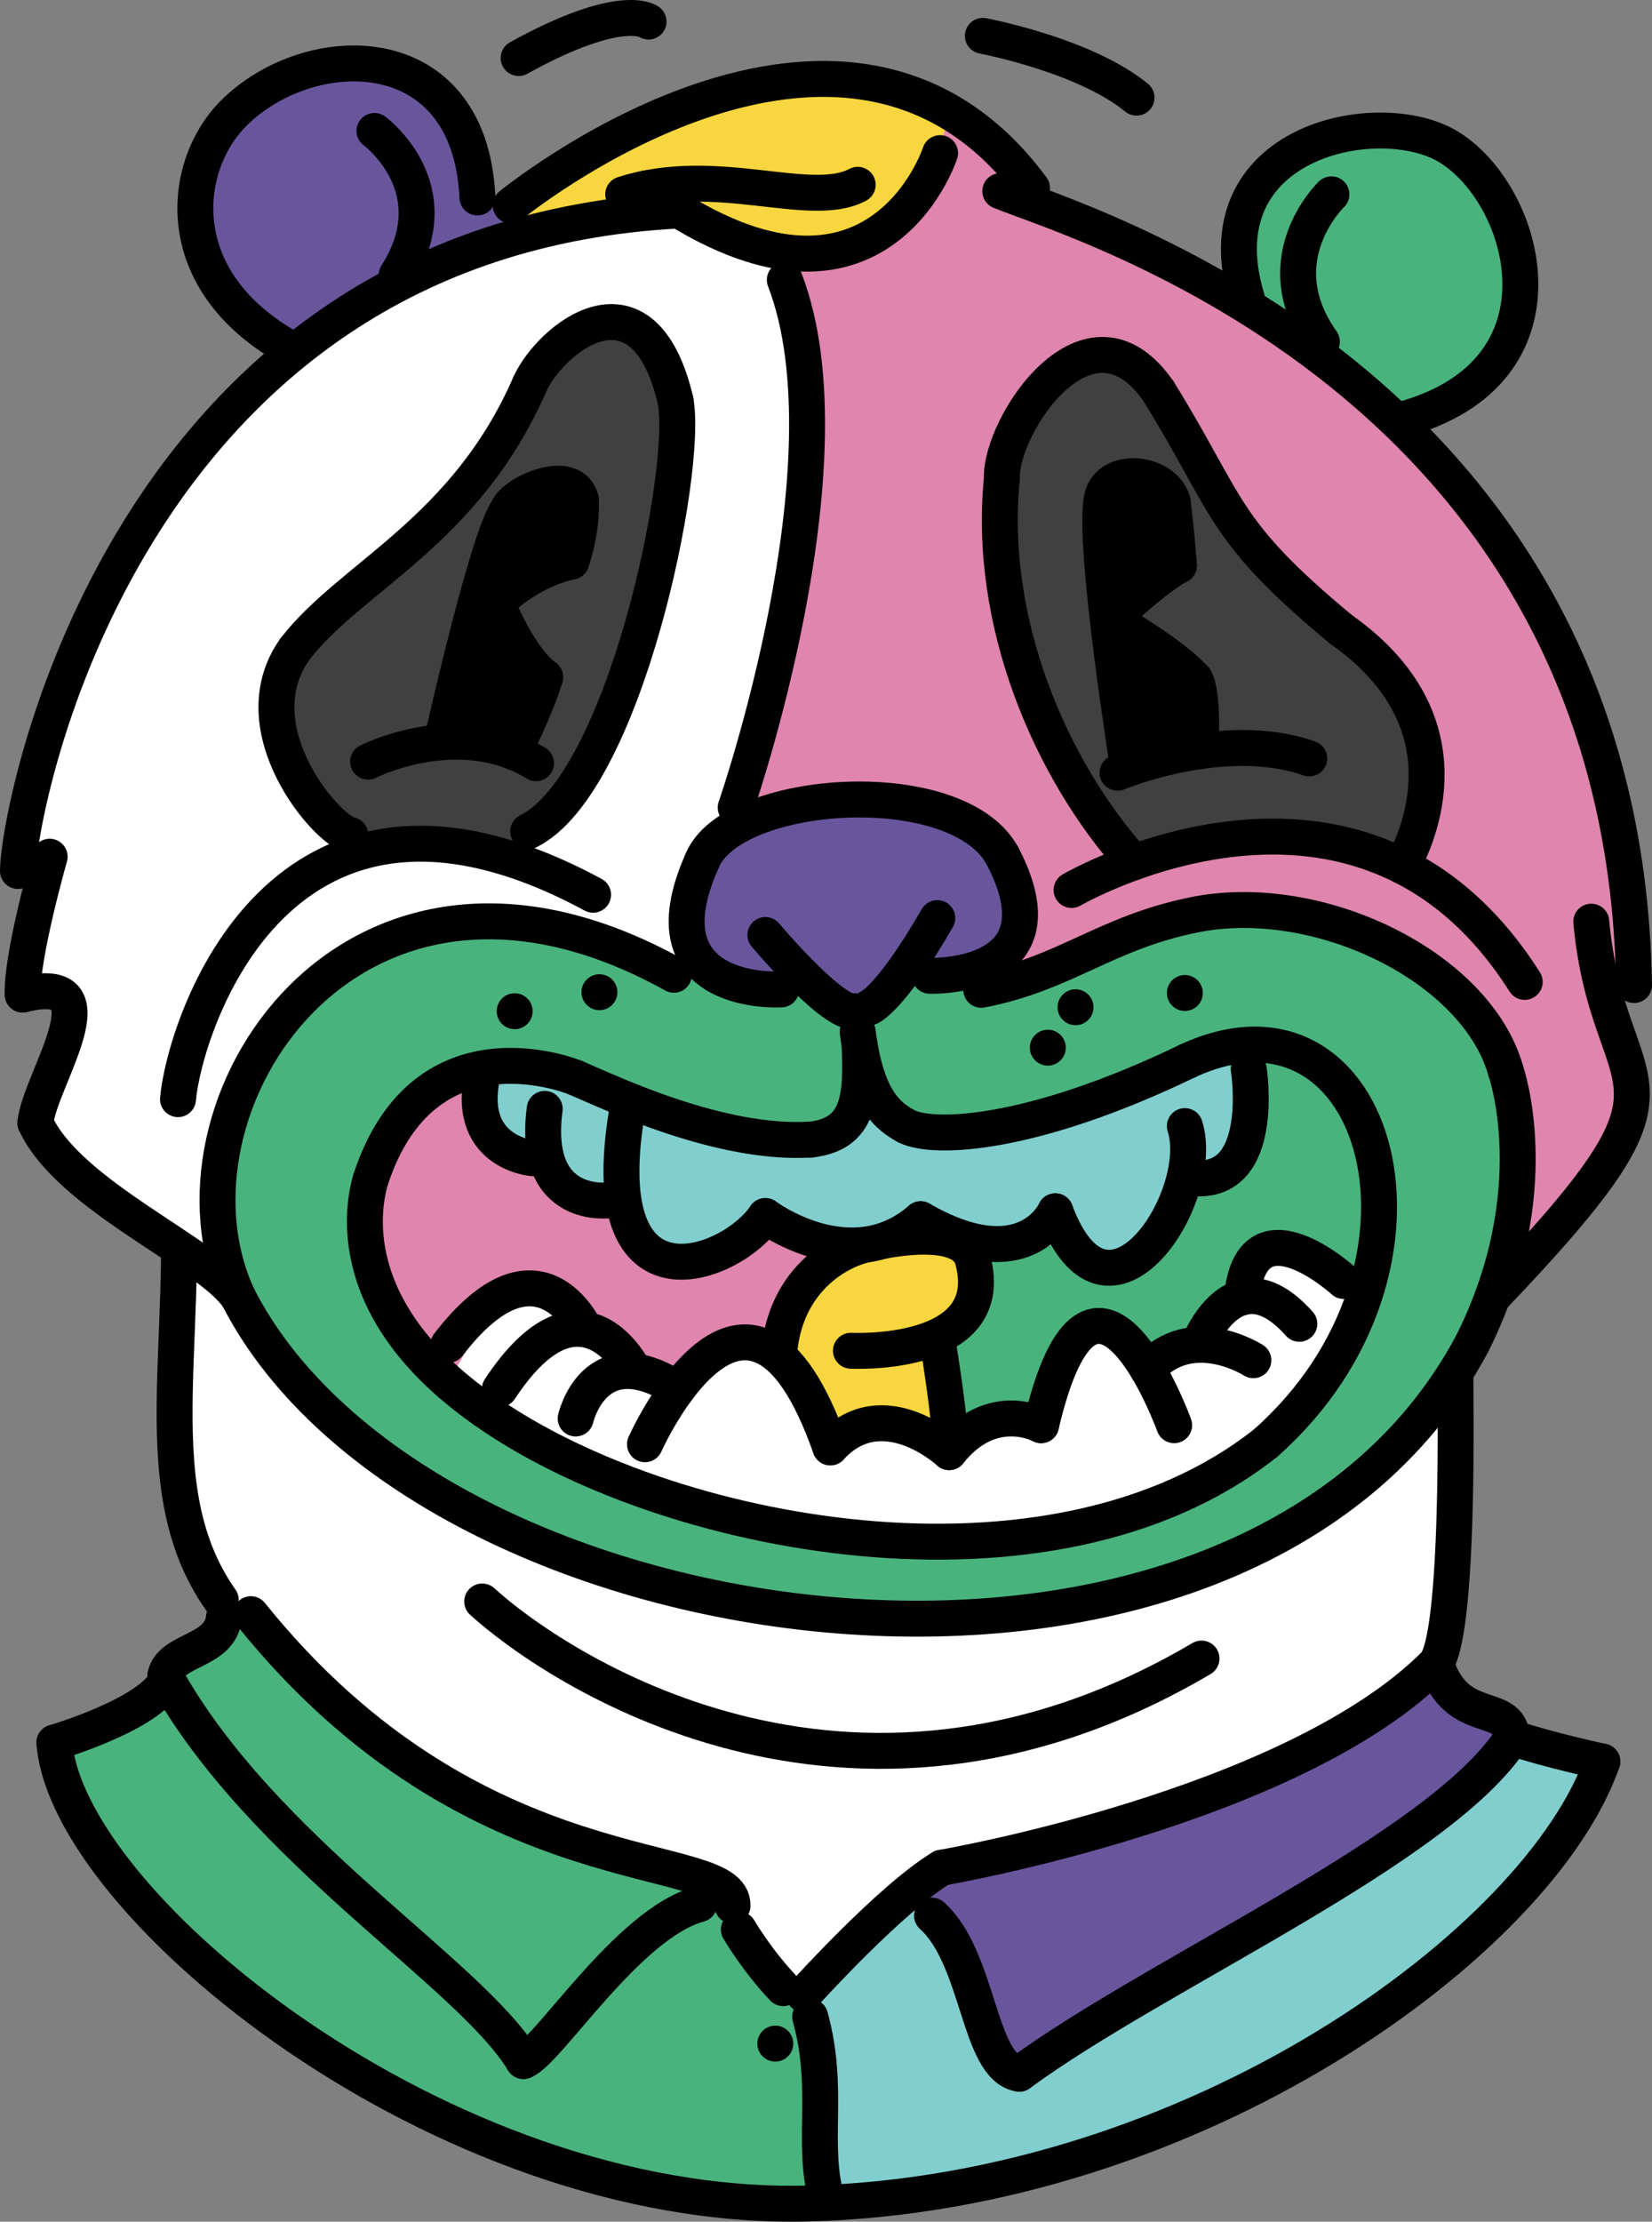 <?xml version="1.0" encoding="utf-8"?>
<!-- Generator: Adobe Illustrator 19.2.1, SVG Export Plug-In . SVG Version: 6.00 Build 0)  -->
<svg version="1.1" xmlns="http://www.w3.org/2000/svg" xmlns:xlink="http://www.w3.org/1999/xlink" x="0px" y="0px"
	 viewBox="0 0 391.004 525.75" style="enable-background:new 0 0 391.004 525.75;" xml:space="preserve">
<rect x="0" y="0" width="391.004" height="525.75" fill="#808080" stroke="none"/>
<g id="n0801">
	<g>
		<polygon style="fill-rule:evenodd;clip-rule:evenodd;fill:#49B37E;" points="53.002,382.735 59.377,381.985 68.953,393.024 
			83.749,407.053 100.415,419.274 119.747,429.68 140.072,437.26 160.519,442.803 172.74,448.583 156.049,455.422 141.703,468.792 
			131.375,480.643 122.959,486.301 110.152,472.024 93.589,458.581 76.691,441.905 61.161,426.321 48.404,410.944 39.127,396.61 
			48.251,389.268 53.002,382.735 		"/>
		<path style="fill-rule:evenodd;clip-rule:evenodd;fill:#49B37E;" d="M40.325,398.713l-8.82,5.918l-10.982,5.088l-7.646,2.641
			l3.151,11.988l8.482,14.707l12.446,14.859l16.736,15.451l17.969,13.381l20.648,12.496l22.223,10.611l25.042,8.725l22.979,4.992
			l23.096,1.918l10.236-0.207l-1.831-16.58l1.161-13.684l-2.688-10.674l-2.273-8.359l-6.999-3.852l-7.192-9.613
			c0,0-3.328-8.807-3.965-9.674c-0.636-0.869-12.115,4.068-12.115,4.068l-10.895,8.312l-10.461,11.096l-9.097,10.408l-5.651,5.004
			l-13.725-15.711l-17.102-15.371L77.924,443.12l-16.763-16.799l-11.36-13.512L40.325,398.713L40.325,398.713z"/>
		<polygon style="fill-rule:evenodd;clip-rule:evenodd;fill:#68569D;" points="338.371,395.088 345.063,401.911 354.424,406.221 
			357.643,409.696 349.312,421.249 334.834,433.03 317.638,444.456 301.873,453.948 282.305,465.253 264.482,475.655 
			249.556,484.975 241.252,490.735 233.98,481.532 229.492,466.721 223.783,456.057 214.547,448.141 222.877,441.985 
			237.166,439.055 255.729,434.407 275.809,428.297 294.119,421.493 312.18,413.122 325.963,404.948 338.371,395.088 		"/>
		<polygon style="fill-rule:evenodd;clip-rule:evenodd;fill:#81CECE;" points="214.547,448.141 223.783,456.057 229.602,469.489 
			233.98,481.532 241.252,490.735 254.572,481.737 268.793,473.096 283.836,464.368 301.873,453.948 320.651,442.454 
			341.172,428.26 354.167,416.165 357.877,411.235 369.926,414.672 379.252,416.86 370.549,433.653 355.057,452.307 
			334.079,470.612 312.801,484.995 286.723,498.725 259.744,509.29 231.822,516.741 208.367,520.352 195.885,521.282 
			194.054,504.702 193.839,489.149 191.39,476.165 190.253,471.985 199.188,462.547 207.238,454.657 214.547,448.141 		"/>
		<polygon style="fill-rule:evenodd;clip-rule:evenodd;fill:#FFFFFF;" points="41.82,258.354 55.117,267.038 64.27,282.628 
			77.674,297.547 93.955,310.549 112.74,321.71 130.502,329.28 154.354,337.647 180.315,343.174 204.566,345.717 227.313,345.821 
			252.045,343.223 276.572,337.352 301.119,327.124 325.938,309.823 342.273,291.139 344.441,310.297 344.379,366.45 
			342.477,386.296 338.371,395.088 322.398,407.063 300.303,418.628 278.549,427.278 252.888,435.118 222.877,441.985 
			207.238,454.657 190.253,471.985 179.658,463.327 173.378,450.985 166.629,445.694 150.296,440.032 127.229,432.471 
			104.026,421.497 83.749,407.053 68.953,393.024 59.377,381.985 53.002,382.735 46.87,370.071 41.723,355.077 42.07,296.86 
			42.063,276.53 41.82,258.354 		"/>
		
			<path style="fill:none;stroke:#000000;stroke-width:8.504;stroke-linecap:round;stroke-linejoin:round;stroke-miterlimit:22.926;" d="
			M343.57,289.202c0,0,3.807,93.533-3.693,104.408"/>
		
			<path style="fill:none;stroke:#000000;stroke-width:8.504;stroke-linecap:round;stroke-linejoin:round;stroke-miterlimit:22.926;" d="
			M12.877,412.36c2.756,38.201,91.755,111.182,178.121,109.096c91.787-2.219,173.406-62.043,188.254-104.596"/>
		
			<path style="fill:none;stroke:#000000;stroke-width:8.504;stroke-linecap:round;stroke-linejoin:round;stroke-miterlimit:22.926;" d="
			M222.877,441.985c0,0,83.25-14.25,117-48.375"/>
		
			<path style="fill:none;stroke:#000000;stroke-width:8.504;stroke-linecap:round;stroke-linejoin:round;stroke-miterlimit:22.926;" d="
			M241.252,490.735c32.625-24,99.75-53.25,116.625-79.5"/>
		
			<path style="fill:none;stroke:#000000;stroke-width:8.504;stroke-linecap:round;stroke-linejoin:round;stroke-miterlimit:22.926;" d="
			M220.601,453.331c11.25,10.125,10.901,35.904,20.651,37.404"/>
		
			<path style="fill:none;stroke:#000000;stroke-width:8.504;stroke-linecap:round;stroke-linejoin:round;stroke-miterlimit:22.926;" d="
			M190.253,471.985c0,0,20.249-22.5,32.624-30"/>
		
			<path style="fill:none;stroke:#000000;stroke-width:8.504;stroke-linecap:round;stroke-linejoin:round;stroke-miterlimit:22.926;" d="
			M195.885,521.282c-4.125-13.875,0.742-26.422-4.132-44.047"/>
		
			<path style="fill:none;stroke:#000000;stroke-width:8.504;stroke-linecap:round;stroke-linejoin:round;stroke-miterlimit:22.926;" d="
			M173.378,450.985c0.375-14.25-60.375-2.25-114.001-69"/>
		
			<path style="fill:none;stroke:#000000;stroke-width:8.504;stroke-linecap:round;stroke-linejoin:round;stroke-miterlimit:22.926;" d="
			M39.127,396.61c23.045,41.438,72,70.125,84.75,91.125"/>
		
			<path style="fill:none;stroke:#000000;stroke-width:8.504;stroke-linecap:round;stroke-linejoin:round;stroke-miterlimit:22.926;" d="
			M165.503,450.61c-16.876,4.5-36.001,35.25-41.626,37.125"/>
		
			<path style="fill:none;stroke:#000000;stroke-width:8.504;stroke-linecap:round;stroke-linejoin:round;stroke-miterlimit:22.926;" d="
			M12.877,412.36c0,0,23.281-6.855,26.642-15.053"/>
		
			<path style="fill:none;stroke:#000000;stroke-width:8.504;stroke-linecap:round;stroke-linejoin:round;stroke-miterlimit:22.926;" d="
			M53.002,382.735c-0.75,8.25-12.75,7.5-13.875,13.875"/>
		
			<path style="fill:none;stroke:#000000;stroke-width:8.504;stroke-linecap:round;stroke-linejoin:round;stroke-miterlimit:22.926;" d="
			M174.878,456.61c0,0,4.125,7.125,10.5,13.875"/>
		<path style="fill-rule:evenodd;clip-rule:evenodd;" d="M183.503,479.358c2.349,0,4.251,1.904,4.251,4.252
			c0,2.35-1.902,4.252-4.251,4.252c-2.35,0-4.253-1.902-4.253-4.252C179.25,481.262,181.153,479.358,183.503,479.358
			L183.503,479.358z"/>
		
			<path style="fill:none;stroke:#000000;stroke-width:8.504;stroke-linecap:round;stroke-linejoin:round;stroke-miterlimit:22.926;" d="
			M40.627,266.485c6.375,45.75-8.25,84,11.625,112.125"/>
		
			<path style="fill:none;stroke:#000000;stroke-width:8.504;stroke-linecap:round;stroke-linejoin:round;stroke-miterlimit:22.926;" d="
			M339.877,393.61c4.875,15.375,17.506,8.59,18,17.625"/>
		
			<path style="fill:none;stroke:#000000;stroke-width:8.504;stroke-linecap:round;stroke-linejoin:round;stroke-miterlimit:22.926;" d="
			M379.252,416.86c0,0-12.375-2.625-21.375-5.625"/>
	</g>
</g>
<g id="n0802">
	<g>
		<path style="fill-rule:evenodd;clip-rule:evenodd;fill:#49B37E;" d="M94.315,313.767c0,0-17.494-30.727,3.278-51.358
			c20.771-20.631,32.106-7.203,45.058-2.299c12.951,4.904,46.417,14.47,52.852,8.81c6.435-5.66,8.083-13.591,8.083-13.591
			s3.254,17.119,33.635,10.402c30.381-6.717,57.048-33.693,78.048-12.372s12.882,53.508,2.107,71.082
			c-10.774,17.573-48.265,50.42-115.686,40.33C134.268,354.681,113.695,334.853,94.315,313.767z"/>
		<g>
			<defs>
				<rect id="SVGID_1_" x="53.002" y="164.398" width="150.583" height="234.314"/>
			</defs>
			<clipPath id="SVGID_2_">
				<use xlink:href="#SVGID_1_"  style="overflow:visible;"/>
			</clipPath>
			<path style="clip-path:url(#SVGID_2_);fill-rule:evenodd;clip-rule:evenodd;fill:#E085AD;" d="M94.315,313.767
				c0,0-17.494-30.727,3.278-51.358c20.771-20.631,32.106-7.203,45.058-2.299c12.951,4.904,46.417,14.47,52.852,8.81
				c6.435-5.66,8.083-13.591,8.083-13.591s3.254,17.119,33.635,10.402c30.381-6.717,57.048-33.693,78.048-12.372
				s12.882,53.508,2.107,71.082c-10.774,17.573-48.265,50.42-115.686,40.33C134.268,354.681,113.695,334.853,94.315,313.767z"/>
		</g>
	</g>
</g>
<g id="n0803">
	<g>
		<polygon style="fill-rule:evenodd;clip-rule:evenodd;fill:#F8D63F;" points="184.352,321.014 188.223,309.428 195.982,299.569 
			204.122,294.821 218.743,288.991 231.373,293.928 229.355,304.178 225.227,311.809 220.963,315.385 223.084,325.405 
			226.352,349.514 217.102,355.264 207.677,357.264 197.102,357.264 184.352,355.514 184.352,321.014 		"/>
		
			<path style="fill:none;stroke:#000000;stroke-width:8.504;stroke-linecap:round;stroke-linejoin:round;stroke-miterlimit:22.926;" d="
			M221.852,317.014c0,0,4.576,26.635,3.076,33.385"/>
		
			<path style="fill:none;stroke:#000000;stroke-width:8.504;stroke-linecap:round;stroke-linejoin:round;stroke-miterlimit:22.926;" d="
			M201.407,319.643c0,0,35.001,1.857,28.874-21.375c-1.93-8.254-18.531-5.496-25.855-3.625c-7.324,1.871-19.074,9.371-20.074,26.371
			c0,10,0,34.5,0,34.5"/>
	</g>
</g>
<g id="n0804">
	<g>
		<polygon style="fill-rule:evenodd;clip-rule:evenodd;fill:#68569D;" points="69.127,82.734 51.337,66.804 46.758,43.487 
			57.832,24.491 84.306,15.019 105.774,24.876 113.002,46.734 120.877,48.609 120.879,56.438 92.287,68.17 69.127,82.734 		"/>
		<path style="fill-rule:evenodd;clip-rule:evenodd;fill:#49B37E;" d="M356.377,253.359l-9.709-16.344
			c0,0-20.925-13.384-20.531-14.411c0.396-1.027-19.834-5.958-19.834-5.958l-20.289-0.734l-18.764,5.151l-16.486,7.259
			l-13.773,4.845l-4.172-5.128l-10.874,2.295l-11.411-0.145l-3.5,6.202l-6.375,2.062l-10.768-8.331l-6.095,3.846l-9.663-1.499
			l-9.08-5.731l-5.552,3.933l-17.158-7.805l-22.026-4.684l-27.249,3.954L71.21,236.512l-12.916,18.373l-6.188,22.661l3.012,26.492
			l12.515,19.879l24.095,22.074l26.269,15.314l25.012,9.949l27.584,7.197l26.152,3.715l27.789,0.764l25.648-2.404l26.391-6.174
			l24.547-10.229l20.478-13.555l16.136-16.305l12.049-19.051l6.582-18.4l2.849-22.076L356.377,253.359z M317.376,324.441
			c-10.774,17.573-48.265,50.42-115.686,40.33c-67.421-10.09-87.995-29.918-107.375-51.004c0,0-17.494-30.727,3.278-51.358
			c20.771-20.631,32.106-7.203,45.058-2.299c12.951,4.904,46.417,14.47,52.852,8.81c6.435-5.66,8.083-13.591,8.083-13.591
			s3.254,17.119,33.635,10.402c30.381-6.717,57.048-33.693,78.048-12.372S328.15,306.868,317.376,324.441z"/>
		<polygon style="fill-rule:evenodd;clip-rule:evenodd;fill:#F8D63F;" points="225.381,26.862 220.996,39.803 210.728,53.081 
			192.867,59.978 169.703,54.65 160.75,49.806 143.805,51.456 120.879,56.438 120.877,48.609 136.889,37.616 158.062,26.834 
			183.313,19.57 207.425,19.901 225.381,26.862 		"/>
		<polygon style="fill-rule:evenodd;clip-rule:evenodd;fill:#49B37E;" points="295.199,72.455 293.616,54.12 303.938,37.713 
			325.056,30.921 346.314,37.281 358.502,57.355 359.184,77.673 347.002,92.38 329.916,99.046 314.008,85.457 295.199,72.455 		"/>
		<polygon style="fill-rule:evenodd;clip-rule:evenodd;fill:#E085AD;" points="176.048,194.672 174.656,189.537 181.595,165.484 
			187.715,136.516 190.914,106.241 189.63,81.166 185.384,59.602 205.736,56.431 217.293,46.017 225.381,26.862 237.354,36.379 
			243.986,47.951 262.764,55.477 285.772,66.9 311.37,83.633 337.066,106.189 363.887,142.645 376.688,171.775 382.883,195.26 
			386.02,218.023 386.752,233.109 379.34,233.864 385.354,252.701 384.487,267.329 371.354,287.02 354.928,301.934 359.076,279.153 
			357.762,258.784 350.721,241.916 333.892,226.762 307.441,216.601 276.932,217.835 253.785,226.986 234.049,233.866 
			232.725,227.598 240.559,218.75 239.885,208.68 232.674,197.158 216.707,190.436 197.084,189.449 176.048,194.672 		"/>
		<polygon style="fill-rule:evenodd;clip-rule:evenodd;fill:#FFFFFF;" points="159.612,49.1 171.123,54.976 185.384,59.602 
			188.378,74.806 190.272,93.703 190.604,112.309 188.187,132.049 184.628,152.593 179.771,171.806 173.735,195.911 165.18,206.094 
			162.529,218.684 164.504,225.897 159.501,230.672 146.758,224.542 130.192,219.503 113.188,218.075 95.766,221.173 78.43,230.224 
			66.027,242.414 57.266,257.116 52.172,274.698 51.811,290.266 52.624,302.934 31.017,287.774 14.497,274.399 8.377,265.735 
			13,252.138 16.459,239.501 13.398,234.924 5.37,235.162 6.912,222.656 10.372,207.822 11.752,202.734 4.288,205.01 8.12,184.113 
			13.735,165.73 20.774,148.289 29.025,132.065 39.881,115.046 53.651,98.188 72.8,80.768 91.063,68.836 113.704,59.382 
			136.741,52.991 159.612,49.1 		"/>
		<polygon style="fill-rule:evenodd;clip-rule:evenodd;fill:#404041;" points="86.696,201.231 77.396,193.708 68.824,181.312 
			65.435,166.715 69.809,153.598 82.544,140.958 98.273,127.668 113.031,111.927 121.984,98.017 130.284,83.885 142.049,76.507 
			154.245,79.548 159.456,93.059 159.876,108.543 157.283,126.288 153.344,143.583 147.851,161.359 140.978,177.542 
			132.986,190.054 125.002,196.734 122.582,203.827 107.855,200.246 96.121,199.758 86.696,201.231 		"/>
		<polygon style="fill-rule:evenodd;clip-rule:evenodd;fill:#404041;" points="268.342,204.064 259.211,192.447 247.789,172.251 
			240.16,150.555 236.674,125.671 239.061,104.398 247.779,90.758 262.383,84.081 274.251,92.672 283.553,108.649 293.063,124.5 
			307.328,140.194 323.418,153.726 334.281,168.005 337.638,184.532 331.914,204.963 312.371,198.792 290.035,198.726 
			268.342,204.064 		"/>
		<polygon style="fill-rule:evenodd;clip-rule:evenodd;fill:#68569D;" points="184.908,234.141 187.888,228.942 200.658,238.454 
			207.033,236.392 211.365,228.716 220.062,230.914 233.436,226.794 240.559,218.75 239.885,208.68 233.922,198.249 
			221.173,191.519 203.934,189.196 187.382,190.878 170.23,198.386 163.524,211.061 164.068,225.105 172.49,232.214 
			184.908,234.141 		"/>
		<polygon style="fill-rule:evenodd;clip-rule:evenodd;" points="121.574,177.971 129.032,160.266 122.312,152.135 117.595,142.641 
			126.716,136.068 135.22,132.891 137.296,123.543 135.986,115.691 125.875,115.983 119.419,121.857 114.868,134.673 
			110.064,152.411 107.003,164.908 104.515,175.65 113.641,175.901 121.574,177.971 		"/>
		<polygon style="fill-rule:evenodd;clip-rule:evenodd;" points="267.066,181.898 275.799,179.332 284.1,177.737 284.18,167.486 
			282.134,159.971 274.989,154.07 262.142,146.165 271.924,138.8 279.032,133.829 278.057,123.104 274.967,114.935 266.725,112.784 
			260.657,118.829 260.595,128.9 261.298,138.085 263.268,155.451 264.74,166.353 267.066,181.898 		"/>
		<polygon style="fill-rule:evenodd;clip-rule:evenodd;fill:#81CECE;" points="112.701,253.131 129.739,253.162 148.419,260.243 
			168.386,266.917 189.315,269.766 198.308,267.133 206.029,256.854 213.437,265.899 223.434,267.999 238.361,266.309 
			255.951,261.473 273.041,254.783 288.112,248.458 290.213,247.942 291.781,255.893 293.642,267.237 291.615,275.381 
			282.486,278.799 276.6,290.676 267.836,299.378 258.588,300.223 251.993,292.53 249.782,286.643 241.98,293.397 231.373,293.928 
			222.184,290.768 217.907,288.518 210.972,293.379 199.779,294.428 189.511,291.758 181.157,287.768 176.691,294.176 
			166.992,299.092 156.126,297.335 149.374,288.237 147.995,283.186 140.282,284.018 134.224,280.165 131.254,275.202 
			129.926,270.811 123.407,272.768 115.663,267.34 113.01,261.086 112.701,253.131 		"/>
		<polygon style="fill-rule:evenodd;clip-rule:evenodd;fill:#FFFFFF;" points="106.103,327.024 111.656,317.409 119.715,307.723 
			128.735,303.585 134.995,307.413 138.431,314.53 144.559,316.53 150.047,324.309 161.219,327.598 169.079,320.04 178.829,317.965 
			188.549,325.817 194.441,337.448 196.532,342.518 207.297,336.854 218.982,339.706 224.656,343.643 232.898,337.008 
			242.173,335.918 246.406,337.268 249.27,327.159 253.701,317.918 259.48,313.799 268.751,319.737 272.384,323.28 279.917,318.786 
			285.496,316.549 289.818,309.286 293.961,307.024 296.936,297.87 303.699,294.34 312.82,299.19 322.94,306.594 317.54,319.079 
			308.613,332.188 297.328,343.202 283.109,351.901 265.262,358.915 247.539,362.905 226.607,364.772 201.854,363.78 
			176.947,359.698 153.533,353.03 134.313,345.137 119.102,336.715 106.103,327.024 		"/>
		
			<path style="fill:none;stroke:#000000;stroke-width:8.504;stroke-linecap:round;stroke-linejoin:round;stroke-miterlimit:22.926;" d="
			M295.252,71.109c-11.809-37.854,31.27-46.413,47.686-36.303c18.578,11.441,30.148,53.17-10.936,64.428"/>
		
			<path style="fill:none;stroke:#000000;stroke-width:8.504;stroke-linecap:round;stroke-linejoin:round;stroke-miterlimit:22.926;" d="
			M315.127,45.984c0,0-16.125,15.374-2.25,34.875"/>
		
			<path style="fill:none;stroke:#000000;stroke-width:8.504;stroke-linecap:round;stroke-linejoin:round;stroke-miterlimit:22.926;" d="
			M113.002,46.734C111.235,8.087,72.993,9.046,55.245,26.85c-12.39,12.428-15.562,39.797,13.882,55.884"/>
		
			<path style="fill:none;stroke:#000000;stroke-width:8.504;stroke-linecap:round;stroke-linejoin:round;stroke-miterlimit:22.926;" d="
			M88.627,30.984c0,0,18.375,13.5,5.25,34.125"/>
		
			<path style="fill:none;stroke:#000000;stroke-width:8.504;stroke-linecap:round;stroke-linejoin:round;stroke-miterlimit:22.926;" d="
			M120.877,48.609c0,0,78.751-64.5,123.375-4.124"/>
		
			<path style="fill:none;stroke:#000000;stroke-width:8.504;stroke-linecap:round;stroke-linejoin:round;stroke-miterlimit:22.926;" d="
			M147.502,45.984c22.126-7.126,44.251,3.75,55.501-2.251"/>
		
			<path style="fill:none;stroke:#000000;stroke-width:8.504;stroke-linecap:round;stroke-linejoin:round;stroke-miterlimit:22.926;" d="
			M236.752,45.234c17.355,7.163,147.75,44.625,150,187.874"/>
		
			<path style="fill:none;stroke:#000000;stroke-width:8.504;stroke-linecap:round;stroke-linejoin:round;stroke-miterlimit:22.926;" d="
			M222.502,36.234c0,0-15.412,47.439-69.581,8.344"/>
		
			<path style="fill:none;stroke:#000000;stroke-width:8.504;stroke-linecap:round;stroke-linejoin:round;stroke-miterlimit:22.926;" d="
			M4.252,206.109c0-14.25,24.811-149.491,156.498-156.303"/>
		
			<path style="fill:none;stroke:#000000;stroke-width:8.504;stroke-linecap:round;stroke-linejoin:round;stroke-miterlimit:22.926;" d="
			M174.128,191.109c0,0,28.316-81.502,11.625-124.876"/>
		
			<path style="fill:none;stroke:#000000;stroke-width:8.504;stroke-linecap:round;stroke-linejoin:round;stroke-miterlimit:22.926;" d="
			M11.752,202.734c0,0-6.749,23.625-6.375,32.625"/>
		
			<path style="fill:none;stroke:#000000;stroke-width:8.504;stroke-linecap:round;stroke-linejoin:round;stroke-miterlimit:22.926;" d="
			M8.377,265.735c0.942-10.161,19.501-36-3-30.375"/>
		
			<path style="fill:none;stroke:#000000;stroke-width:8.504;stroke-linecap:round;stroke-linejoin:round;stroke-miterlimit:22.926;" d="
			M56.377,306.985c-7.125-10.5-40.125-24-48-41.25"/>
		
			<path style="fill:none;stroke:#000000;stroke-width:8.504;stroke-linecap:round;stroke-linejoin:round;stroke-miterlimit:22.926;" d="
			M42.127,260.11c1.528-17.242,24-88.5,98.25-48.375"/>
		
			<path style="fill:none;stroke:#000000;stroke-width:8.504;stroke-linecap:round;stroke-linejoin:round;stroke-miterlimit:22.926;" d="
			M114.128,378.985c16.499,15,86.25,63,170.249,13.5"/>
		
			<path style="fill:none;stroke:#000000;stroke-width:8.504;stroke-linecap:round;stroke-linejoin:round;stroke-miterlimit:22.926;" d="
			M56.377,306.985c43.5,84.75,238.125,112.5,292.125,10.875"/>
		
			<path style="fill:none;stroke:#000000;stroke-width:8.504;stroke-linecap:round;stroke-linejoin:round;stroke-miterlimit:22.926;" d="
			M356.377,253.359c0,0,10.125,28.5-7.875,64.5"/>
		
			<path style="fill:none;stroke:#000000;stroke-width:8.504;stroke-linecap:round;stroke-linejoin:round;stroke-miterlimit:22.926;" d="
			M376.627,218.109c4.125,44.25,29.276,33.818-23.424,88.911"/>
		
			<path style="fill:none;stroke:#000000;stroke-width:8.504;stroke-linecap:round;stroke-linejoin:round;stroke-miterlimit:22.926;" d="
			M253.627,210.609c0,0,68.25-39.749,107.25,21.751"/>
		
			<path style="fill:none;stroke:#000000;stroke-width:8.504;stroke-linecap:round;stroke-linejoin:round;stroke-miterlimit:22.926;" d="
			M264.502,182.859c0,0,25.125-10.501,45.375-3.375"/>
		
			<path style="fill:none;stroke:#000000;stroke-width:8.504;stroke-linecap:round;stroke-linejoin:round;stroke-miterlimit:22.926;" d="
			M87.128,180.234c0,0,21.374-10.876,39.749,0.375"/>
		
			<path style="fill:none;stroke:#000000;stroke-width:8.504;stroke-linecap:round;stroke-linejoin:round;stroke-miterlimit:22.926;" d="
			M159.877,94.734c3.188,16.5-12,90.75-34.875,102"/>
		
			<path style="fill:none;stroke:#000000;stroke-width:8.504;stroke-linecap:round;stroke-linejoin:round;stroke-miterlimit:22.926;" d="
			M125.377,90.984c4.875-10.875,26.813-28.687,34.5,3.75"/>
		
			<path style="fill:none;stroke:#000000;stroke-width:8.504;stroke-linecap:round;stroke-linejoin:round;stroke-miterlimit:22.926;" d="
			M69.809,153.598c13.312-17.25,40.287-27.645,55.568-62.613"/>
		
			<path style="fill:none;stroke:#000000;stroke-width:8.504;stroke-linecap:round;stroke-linejoin:round;stroke-miterlimit:22.926;" d="
			M82.908,197.578c-5.25-0.75-26.543-25.091-13.1-43.98"/>
		
			<path style="fill:none;stroke:#000000;stroke-width:8.504;stroke-linecap:round;stroke-linejoin:round;stroke-miterlimit:22.926;" d="
			M159.501,230.672C83.188,188.297,35.565,262.36,56.377,306.985"/>
		
			<path style="fill:none;stroke:#000000;stroke-width:8.504;stroke-linecap:round;stroke-linejoin:round;stroke-miterlimit:22.926;" d="
			M232.252,234.234c19.951-3.85,29.457-13.585,50.598-17.789c29.247-5.817,66.554,12.278,73.527,36.914"/>
		
			<path style="fill:none;stroke:#000000;stroke-width:8.504;stroke-linecap:round;stroke-linejoin:round;stroke-miterlimit:22.926;" d="
			M205.659,238.454c0,0,4.935-1.69,16.186-21.188"/>
		
			<path style="fill:none;stroke:#000000;stroke-width:8.504;stroke-linecap:round;stroke-linejoin:round;stroke-miterlimit:22.926;" d="
			M181.157,221.264c0,0,16.397,19.5,21.282,18.033"/>
		
			<path style="fill:none;stroke:#000000;stroke-width:8.504;stroke-linecap:round;stroke-linejoin:round;stroke-miterlimit:22.926;" d="
			M166.158,203.766c6.938-17.25,60.188-21,71.062-1.312"/>
		
			<path style="fill:none;stroke:#000000;stroke-width:8.504;stroke-linecap:round;stroke-linejoin:round;stroke-miterlimit:22.926;" d="
			M184.908,234.141c0,0-33.188,2.063-18.75-30.375"/>
		
			<path style="fill:none;stroke:#000000;stroke-width:8.504;stroke-linecap:round;stroke-linejoin:round;stroke-miterlimit:22.926;" d="
			M220.062,230.914c0,0,32.721,1.165,17.158-28.46"/>
		<path style="fill-rule:evenodd;clip-rule:evenodd;" d="M248.002,243.671c2.348,0,4.251,1.903,4.251,4.252
			c0,2.349-1.903,4.252-4.251,4.252c-2.35,0-4.253-1.903-4.253-4.252C243.749,245.574,245.652,243.671,248.002,243.671
			L248.002,243.671z"/>
		<path style="fill-rule:evenodd;clip-rule:evenodd;" d="M254.564,234.108c2.348,0,4.251,1.904,4.251,4.252
			c0,2.349-1.903,4.252-4.251,4.252c-2.35,0-4.253-1.903-4.253-4.252C250.312,236.012,252.215,234.108,254.564,234.108
			L254.564,234.108z"/>
		<path style="fill-rule:evenodd;clip-rule:evenodd;" d="M280.438,230.733c2.349,0,4.252,1.904,4.252,4.252
			c0,2.348-1.903,4.251-4.252,4.251c-2.349,0-4.252-1.903-4.252-4.251C276.187,232.637,278.09,230.733,280.438,230.733
			L280.438,230.733z"/>
		<path style="fill-rule:evenodd;clip-rule:evenodd;" d="M141.876,230.546c2.349,0,4.252,1.903,4.252,4.252
			c0,2.349-1.903,4.252-4.252,4.252s-4.252-1.903-4.252-4.252C137.624,232.449,139.527,230.546,141.876,230.546L141.876,230.546z"/>
		<path style="fill-rule:evenodd;clip-rule:evenodd;" d="M121.813,235.046c2.349,0,4.252,1.903,4.252,4.252
			c0,2.349-1.903,4.252-4.252,4.252c-2.349,0-4.252-1.903-4.252-4.252C117.562,236.949,119.465,235.046,121.813,235.046
			L121.813,235.046z"/>
		
			<path style="fill:none;stroke:#000000;stroke-width:8.504;stroke-linecap:round;stroke-linejoin:round;stroke-miterlimit:22.926;" d="
			M191.938,269.672c11.438-1.312,12.069-9.916,11.507-22.479"/>
		
			<path style="fill:none;stroke:#000000;stroke-width:8.504;stroke-linecap:round;stroke-linejoin:round;stroke-miterlimit:22.926;" d="
			M214.439,266.485c-4.34-2.447-9.377-6.188-11.439-22.312"/>
		
			<path style="fill:none;stroke:#000000;stroke-width:8.504;stroke-linecap:round;stroke-linejoin:round;stroke-miterlimit:22.926;" d="
			M136.251,255.047c0,0-35.812-15-48.562,24.188"/>
		
			<path style="fill:none;stroke:#000000;stroke-width:8.504;stroke-linecap:round;stroke-linejoin:round;stroke-miterlimit:22.926;" d="
			M214.439,266.485c6.562,3.375,30,2.25,66.562-15.375"/>
		
			<path style="fill:none;stroke:#000000;stroke-width:8.504;stroke-linecap:round;stroke-linejoin:round;stroke-miterlimit:22.926;" d="
			M136.251,255.047c8.456,3.611,34.125,15.94,55.688,14.625"/>
		
			<path style="fill:none;stroke:#000000;stroke-width:8.504;stroke-linecap:round;stroke-linejoin:round;stroke-miterlimit:22.926;" d="
			M114.501,333.61c42.375,30.188,134.219,48.162,185.063,7.875"/>
		
			<path style="fill:none;stroke:#000000;stroke-width:8.504;stroke-linecap:round;stroke-linejoin:round;stroke-miterlimit:22.926;" d="
			M281.002,251.11c45.499-21.233,65.47,48.863,18.562,90.375"/>
		
			<path style="fill:none;stroke:#000000;stroke-width:8.504;stroke-linecap:round;stroke-linejoin:round;stroke-miterlimit:22.926;" d="
			M87.688,279.235c-1.601,5.557-7.125,30.562,26.812,54.375"/>
		
			<path style="fill:none;stroke:#000000;stroke-width:8.504;stroke-linecap:round;stroke-linejoin:round;stroke-miterlimit:22.926;" d="
			M237.126,113.297c-0.495-12.574,20.626-44.625,37.125-20.625"/>
		
			<path style="fill:none;stroke:#000000;stroke-width:8.504;stroke-linecap:round;stroke-linejoin:round;stroke-miterlimit:22.926;" d="
			M317.376,148.922c-28.501-23.625-26.243-28.983-43.125-56.25"/>
		
			<path style="fill:none;stroke:#000000;stroke-width:8.504;stroke-linecap:round;stroke-linejoin:round;stroke-miterlimit:22.926;" d="
			M331.914,204.963c5.25-9.75,14.711-35.416-14.538-56.041"/>
		
			<path style="fill:none;stroke:#000000;stroke-width:8.504;stroke-linecap:round;stroke-linejoin:round;stroke-miterlimit:22.926;" d="
			M268.342,204.064c-19.907-22.218-34.591-57.017-31.216-90.767"/>
		
			<path style="fill:none;stroke:#000000;stroke-width:8.504;stroke-linecap:round;stroke-linejoin:round;stroke-miterlimit:22.926;" d="
			M120.22,120.516c1.5-3.938,15.375-10.125,17.25-2.25"/>
		
			<path style="fill:none;stroke:#000000;stroke-width:8.504;stroke-linecap:round;stroke-linejoin:round;stroke-miterlimit:22.926;" d="
			M135.22,132.891c0,0,2.625-7.125,2.25-14.625"/>
		
			<path style="fill:none;stroke:#000000;stroke-width:8.504;stroke-linecap:round;stroke-linejoin:round;stroke-miterlimit:22.926;" d="
			M104.515,175.65c0,0,10.83-48.571,15.705-55.133"/>
		
			<path style="fill:none;stroke:#000000;stroke-width:8.504;stroke-linecap:round;stroke-linejoin:round;stroke-miterlimit:22.926;" d="
			M117.595,142.641c0,0,5.062,12.938,11.437,17.625"/>
		
			<path style="fill:none;stroke:#000000;stroke-width:8.504;stroke-linecap:round;stroke-linejoin:round;stroke-miterlimit:22.926;" d="
			M121.574,177.971c0,0,5.208-10.205,7.458-17.705"/>
		
			<path style="fill:none;stroke:#000000;stroke-width:8.504;stroke-linecap:round;stroke-linejoin:round;stroke-miterlimit:22.926;" d="
			M117.595,142.641c0,0,7.312-7.5,17.625-9.75"/>
		
			<path style="fill:none;stroke:#000000;stroke-width:8.504;stroke-linecap:round;stroke-linejoin:round;stroke-miterlimit:22.926;" d="
			M260.657,118.829c0.749-8.812,14.812-7.5,16.875-0.188"/>
		
			<path style="fill:none;stroke:#000000;stroke-width:8.504;stroke-linecap:round;stroke-linejoin:round;stroke-miterlimit:22.926;" d="
			M267.066,181.898c0,0-8.097-50.319-6.409-63.069"/>
		
			<path style="fill:none;stroke:#000000;stroke-width:8.504;stroke-linecap:round;stroke-linejoin:round;stroke-miterlimit:22.926;" d="
			M279.032,133.829c0,0-0.376-6.188-1.5-15.188"/>
		
			<path style="fill:none;stroke:#000000;stroke-width:8.504;stroke-linecap:round;stroke-linejoin:round;stroke-miterlimit:22.926;" d="
			M263.845,146.579c-1.634,0.188,11.161-10.919,15.188-12.75"/>
		
			<path style="fill:none;stroke:#000000;stroke-width:8.504;stroke-linecap:round;stroke-linejoin:round;stroke-miterlimit:22.926;" d="
			M282.782,160.641c-5.812-6.188-15.862-11.641-18.938-14.062"/>
		
			<path style="fill:none;stroke:#000000;stroke-width:8.504;stroke-linecap:round;stroke-linejoin:round;stroke-miterlimit:22.926;" d="
			M284.1,177.737c0,0,0.932-13.534-1.317-17.096"/>
		
			<path style="fill:none;stroke:#000000;stroke-width:8.504;stroke-linecap:round;stroke-linejoin:round;stroke-miterlimit:22.926;" d="
			M181.157,287.768c0,0,20.25,15.166,36.75,0.75"/>
		
			<path style="fill:none;stroke:#000000;stroke-width:8.504;stroke-linecap:round;stroke-linejoin:round;stroke-miterlimit:22.926;" d="
			M249.782,286.643c0,0-7.125,16.125-31.875,1.875"/>
		
			<path style="fill:none;stroke:#000000;stroke-width:8.504;stroke-linecap:round;stroke-linejoin:round;stroke-miterlimit:22.926;" d="
			M280.438,266.485c5.352,16.568-18.282,53.242-30.656,20.158"/>
		
			<path style="fill:none;stroke:#000000;stroke-width:8.504;stroke-linecap:round;stroke-linejoin:round;stroke-miterlimit:22.926;" d="
			M295.579,253.162c0,0,4.237,27.171-13.093,25.637"/>
		
			<path style="fill:none;stroke:#000000;stroke-width:8.504;stroke-linecap:round;stroke-linejoin:round;stroke-miterlimit:22.926;" d="
			M181.157,287.768c-7.777,11.654-40.78,24.711-32.846-24.16"/>
		
			<path style="fill:none;stroke:#000000;stroke-width:8.504;stroke-linecap:round;stroke-linejoin:round;stroke-miterlimit:22.926;" d="
			M144.352,284.018c0,0-18.633,2.748-15.427-21.609"/>
		
			<path style="fill:none;stroke:#000000;stroke-width:8.504;stroke-linecap:round;stroke-linejoin:round;stroke-miterlimit:22.926;" d="
			M126.065,274.083c0,0-16.664-1.318-11.564-20.951"/>
		
			<path style="fill:none;stroke:#000000;stroke-width:8.504;stroke-linecap:round;stroke-linejoin:round;stroke-miterlimit:22.926;" d="
			M152.657,341.768c0,0,24.375-54.75,43.875,0.75"/>
		
			<path style="fill:none;stroke:#000000;stroke-width:8.504;stroke-linecap:round;stroke-linejoin:round;stroke-miterlimit:22.926;" d="
			M224.656,343.643c0,0-15.75-14.625-28.124-1.125"/>
		
			<path style="fill:none;stroke:#000000;stroke-width:8.504;stroke-linecap:round;stroke-linejoin:round;stroke-miterlimit:22.926;" d="
			M246.406,337.268c0,0-11.625-6.375-21.75,6.375"/>
		
			<path style="fill:none;stroke:#000000;stroke-width:8.504;stroke-linecap:round;stroke-linejoin:round;stroke-miterlimit:22.926;" d="
			M136.251,335.674c0,0,4.46-19.654,24.121-6.967"/>
		
			<path style="fill:none;stroke:#000000;stroke-width:8.504;stroke-linecap:round;stroke-linejoin:round;stroke-miterlimit:22.926;" d="
			M150.047,324.309c0,0-12.423-24.865-31.747,4.398"/>
		
			<path style="fill:none;stroke:#000000;stroke-width:8.504;stroke-linecap:round;stroke-linejoin:round;stroke-miterlimit:22.926;" d="
			M138.431,314.53c0,0-11.079-24.01-32.328,3.721"/>
		
			<path style="fill:none;stroke:#000000;stroke-width:8.504;stroke-linecap:round;stroke-linejoin:round;stroke-miterlimit:22.926;" d="
			M277.906,337.268c0,0-19.125-52.875-31.5,0"/>
		
			<path style="fill:none;stroke:#000000;stroke-width:8.504;stroke-linecap:round;stroke-linejoin:round;stroke-miterlimit:22.926;" d="
			M296.656,321.893c0,0-14.756-9.521-25.002,2.176"/>
		
			<path style="fill:none;stroke:#000000;stroke-width:8.504;stroke-linecap:round;stroke-linejoin:round;stroke-miterlimit:22.926;" d="
			M283.627,318.25c0,0,8.53-22.232,23.904-4.982"/>
		
			<path style="fill:none;stroke:#000000;stroke-width:8.504;stroke-linecap:round;stroke-linejoin:round;stroke-miterlimit:22.926;" d="
			M318.032,303.143c0,0-21.893-19.99-24.071,3.881"/>
	</g>
</g>
<g id="n0805">
	<g>
		
			<path style="fill:none;stroke:#000000;stroke-width:8.504;stroke-linecap:round;stroke-linejoin:round;stroke-miterlimit:22.926;" d="
			M153.502,5.109c0,0-6.374-4.875-30.75,8.625"/>
		
			<path style="fill:none;stroke:#000000;stroke-width:8.504;stroke-linecap:round;stroke-linejoin:round;stroke-miterlimit:22.926;" d="
			M232.627,8.484c0,0,24,4.5,36.375,14.625"/>
	</g>
</g>
</svg>
